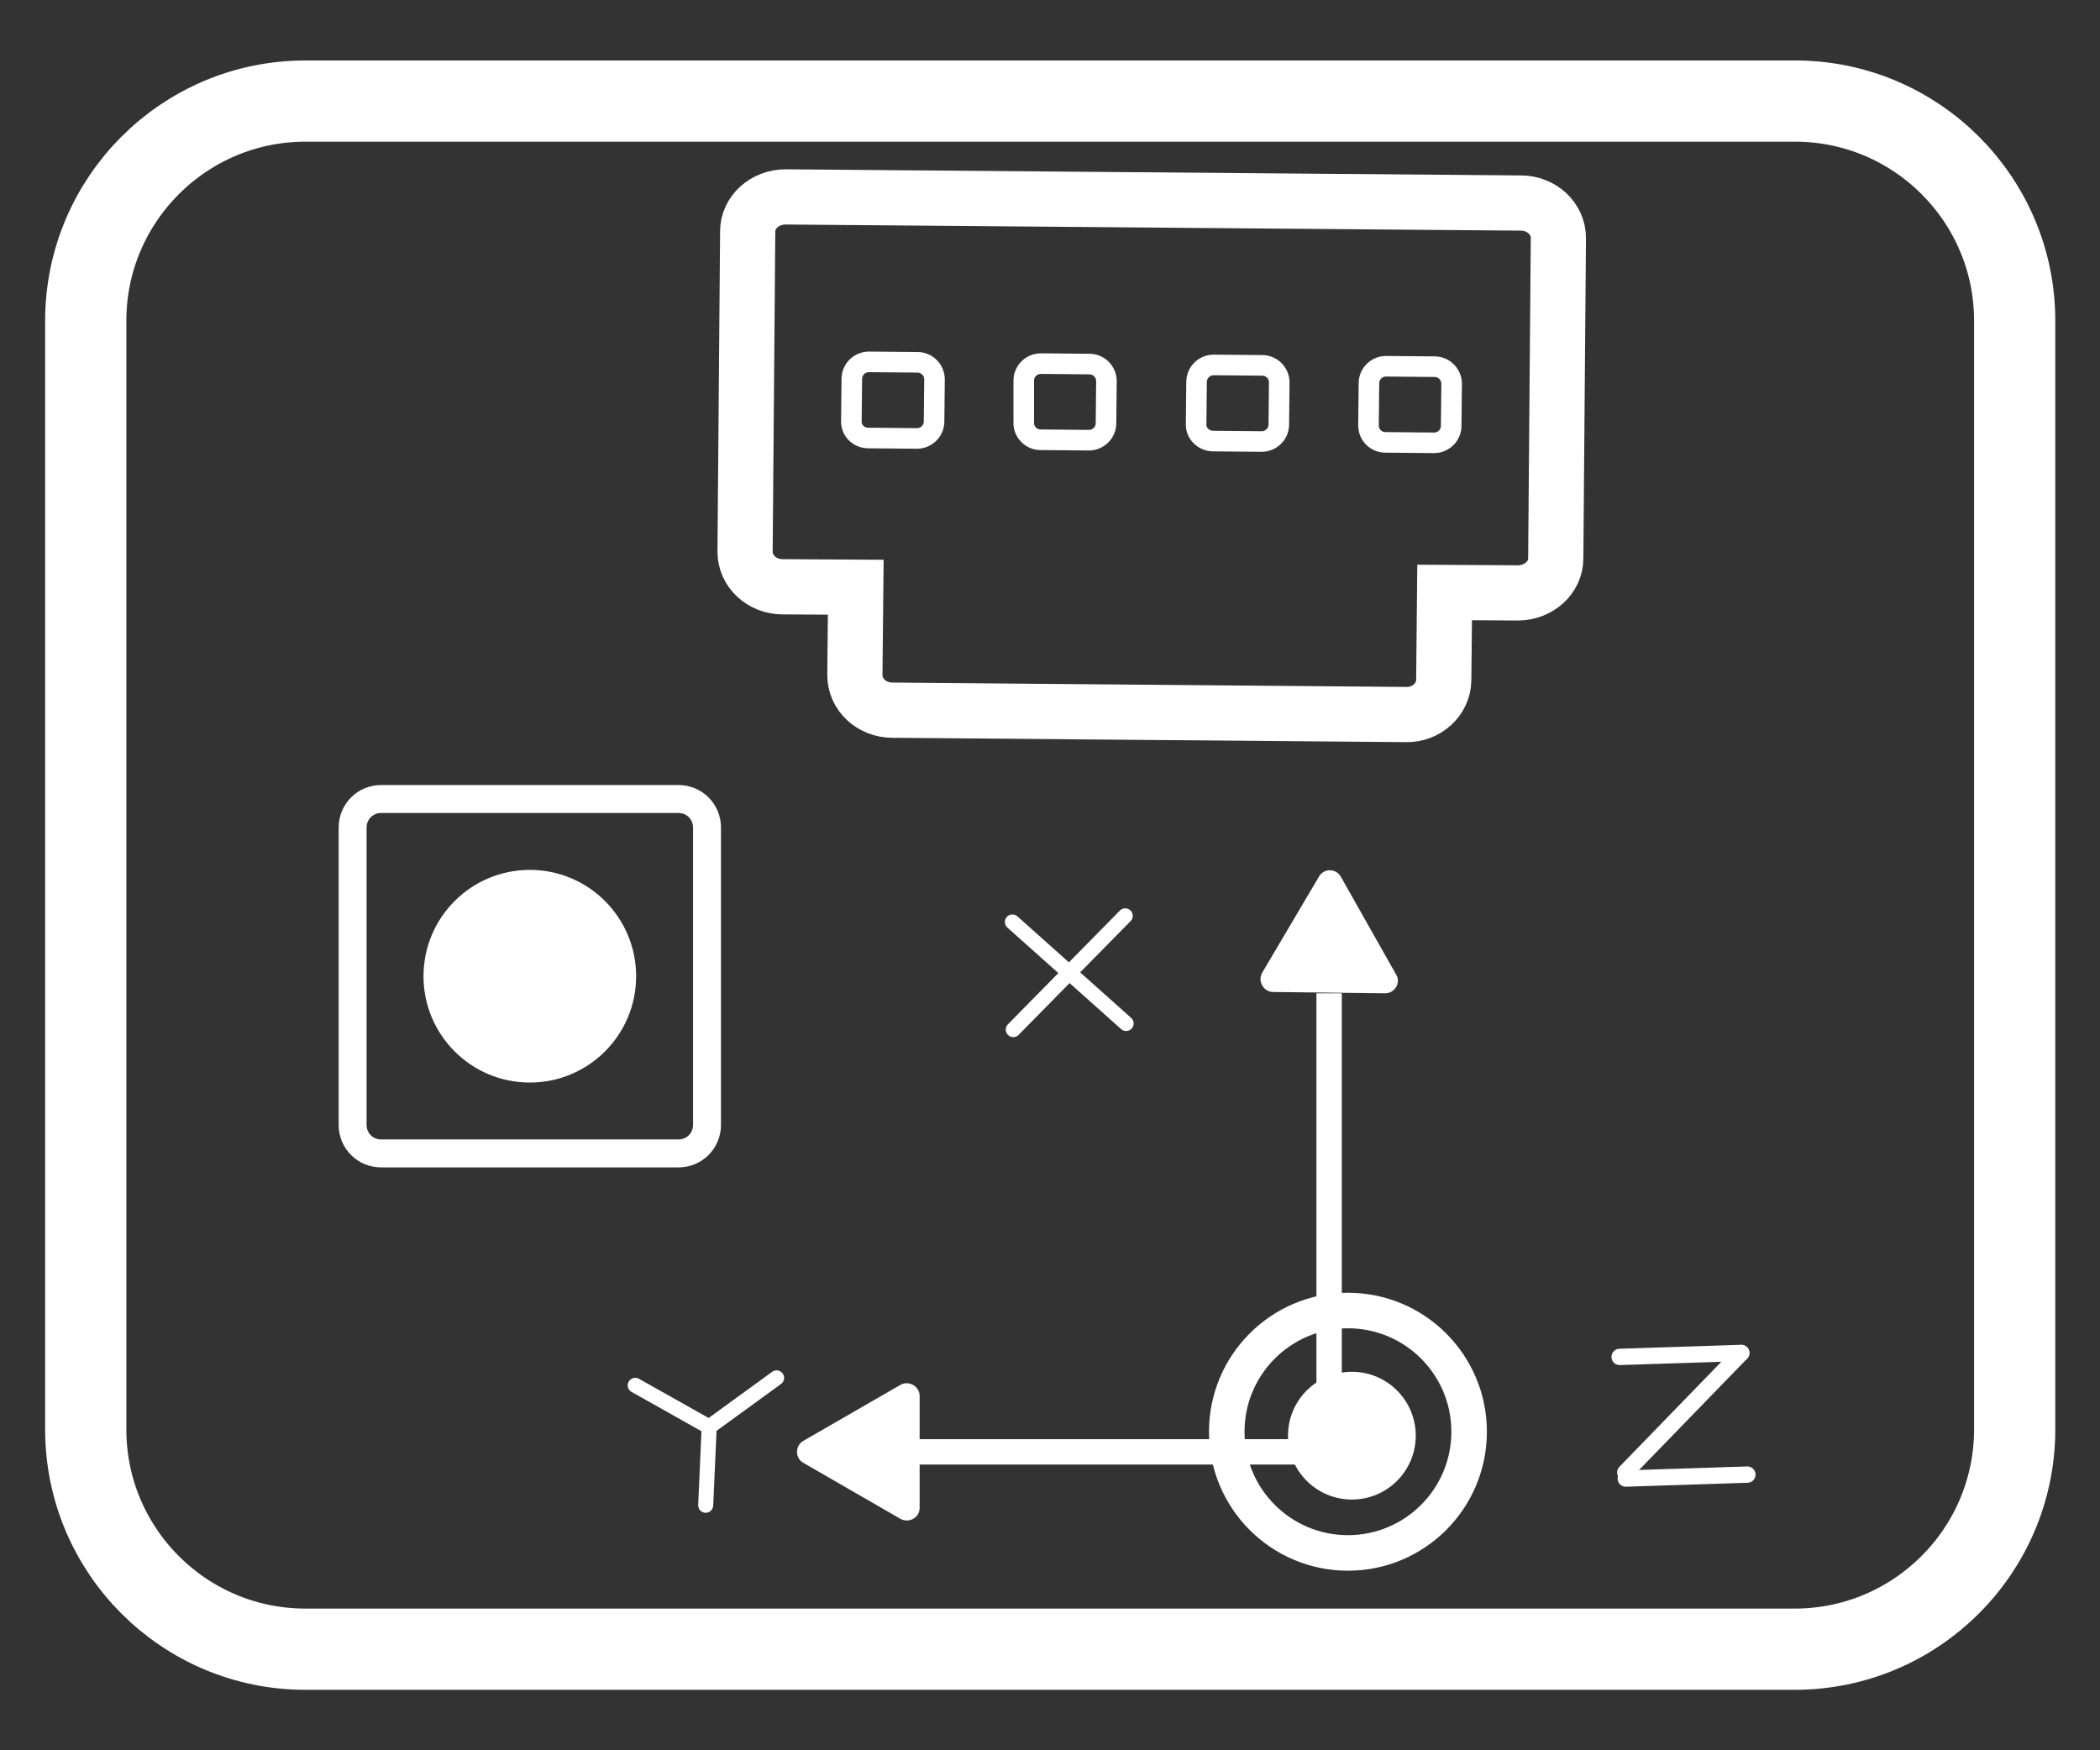 <?xml version="1.0" encoding="utf-8"?>
<!-- Generator: Adobe Illustrator 22.0.0, SVG Export Plug-In . SVG Version: 6.00 Build 0)  -->
<svg version="1.1" id="图层_1" xmlns="http://www.w3.org/2000/svg" xmlns:xlink="http://www.w3.org/1999/xlink" x="0px" y="0px"
	 viewBox="0 0 480 400" style="enable-background:new 0 0 480 400;" xml:space="preserve">
<rect x="0" y="0" width="480" height="400" fill="#333333" stroke="none"/>
<style type="text/css">
	.st0{fill:none;stroke:#FFFFFF;stroke-width:12.617;stroke-miterlimit:10;}
	.st1{fill:none;stroke:#FFFFFF;stroke-width:4.702;stroke-miterlimit:10;}
	.st2{fill:none;stroke:#FFFFFF;stroke-width:6.385;stroke-miterlimit:10;}
	.st3{fill:#FFFFFF;}
	.st4{fill:none;stroke:#FFFFFF;stroke-width:8.121;stroke-miterlimit:10;}
	.st5{fill:none;stroke:#FFFFFF;stroke-width:5.801;stroke-miterlimit:10;}
	.st6{fill:none;stroke:#FFFFFF;stroke-width:3.436;stroke-linecap:round;stroke-linejoin:round;stroke-miterlimit:10;}
	.st7{fill:none;stroke:#FFFFFF;stroke-width:3.73;stroke-linecap:round;stroke-linejoin:round;stroke-miterlimit:10;}
	.st8{fill:none;stroke:#FFFFFF;stroke-width:3.442;stroke-linecap:round;stroke-linejoin:round;stroke-miterlimit:10;}
	.st9{fill:none;stroke:#FFFFFF;stroke-width:18.563;stroke-miterlimit:10;}
</style>
<g>
	<g>
		<g>
			<path class="st0" d="M330,155.5l0.2-20.1l16.7,0.1c4.8,0,8.7-3.5,8.7-7.9l0.6-73.2c0-4.4-3.8-8-8.6-8l-168-1.4
				c-4.8,0-8.7,3.5-8.7,7.9l-0.6,73.2c0,4.4,3.8,8,8.6,8l16.7,0.1l-0.2,20.1c0,4.4,3.8,8,8.6,8l117.4,1
				C326,163.4,329.9,159.9,330,155.5z"/>
			<path class="st1" d="M312.8,97.2l0.1-9.6c0-2.2,1.8-3.9,3.9-3.9l11.1,0.1c2.2,0,3.9,1.8,3.9,3.9l-0.1,9.6c0,2.2-1.8,3.9-3.9,3.9
				l-11.1-0.1C314.5,101.1,312.8,99.4,312.8,97.2z"/>
			<path class="st1" d="M273.4,96.9l0.1-9.6c0-2.2,1.8-3.9,3.9-3.9l11.1,0.1c2.2,0,3.9,1.8,3.9,3.9l-0.1,9.6c0,2.2-1.8,3.9-3.9,3.9
				l-11.1-0.1C275.1,100.8,273.3,99,273.4,96.9z"/>
			<path class="st1" d="M234,96.5L234,87c0-2.2,1.8-3.9,3.9-3.9l11.1,0.1c2.2,0,3.9,1.8,3.9,3.9l-0.1,9.6c0,2.2-1.8,3.9-3.9,3.9
				l-11.1-0.1C235.7,100.5,233.9,98.7,234,96.5z"/>
			<path class="st1" d="M194.6,96.2l0.1-9.6c0-2.2,1.8-3.9,3.9-3.9l11.1,0.1c2.2,0,3.9,1.8,3.9,3.9l-0.1,9.6c0,2.2-1.8,3.9-3.9,3.9
				l-11.1-0.1C196.3,100.1,194.5,98.4,194.6,96.2z"/>
		</g>
		<path class="st2" d="M155.1,263.6h-68c-3.6,0-6.5-2.9-6.5-6.5v-68c0-3.6,2.9-6.5,6.5-6.5h68c3.6,0,6.5,2.9,6.5,6.5v68
			C161.6,260.7,158.7,263.6,155.1,263.6z"/>
		<circle class="st3" cx="121.1" cy="223.1" r="24.3"/>
		<g>
			<g>
				<circle class="st4" cx="308.1" cy="327.2" r="27.7"/>
				<circle class="st3" cx="309" cy="328.1" r="14.6"/>
			</g>
			<g>
				<line class="st5" x1="303.8" y1="227" x2="303.8" y2="331.8"/>
				<path class="st3" d="M316.6,227l-25.6-0.3c-2.2,0-3.6-2.5-2.5-4.4l13-22c1.1-1.9,3.9-1.9,5,0.1l12.6,22.3
					C320.3,224.6,318.8,227,316.6,227z"/>
			</g>
			<g>
				<line class="st5" x1="303.8" y1="331.8" x2="203.6" y2="331.8"/>
				<path class="st3" d="M205.8,347.1l-22.2-12.8c-1.9-1.1-1.9-3.9,0-5l22.2-12.8c1.9-1.1,4.4,0.3,4.4,2.5v25.6
					C210.2,346.8,207.8,348.2,205.8,347.1z"/>
			</g>
			<g>
				<line class="st6" x1="231.4" y1="210.7" x2="257.4" y2="233.9"/>
				<line class="st6" x1="231.6" y1="235.3" x2="257.2" y2="209.3"/>
			</g>
			<g>
				<line class="st7" x1="370.2" y1="310.1" x2="398" y2="309.2"/>
				<line class="st7" x1="398" y1="309.2" x2="371.5" y2="336.5"/>
				<line class="st7" x1="399.4" y1="337" x2="371.6" y2="337.9"/>
			</g>
			<g>
				<line class="st8" x1="161.3" y1="344" x2="162.1" y2="326.1"/>
				<g>
					<line class="st8" x1="145.2" y1="316.6" x2="162.1" y2="326.1"/>
					<line class="st8" x1="177.5" y1="314.9" x2="162.1" y2="326.1"/>
				</g>
			</g>
		</g>
	</g>
	<path class="st9" d="M410.2,376.9H69.8c-27.7,0-50.2-22.5-50.2-50.2V73.3c0-27.7,22.5-50.2,50.2-50.2h340.5
		c27.7,0,50.2,22.5,50.2,50.2v253.5C460.4,354.5,437.9,376.9,410.2,376.9z"/>
</g>
</svg>
